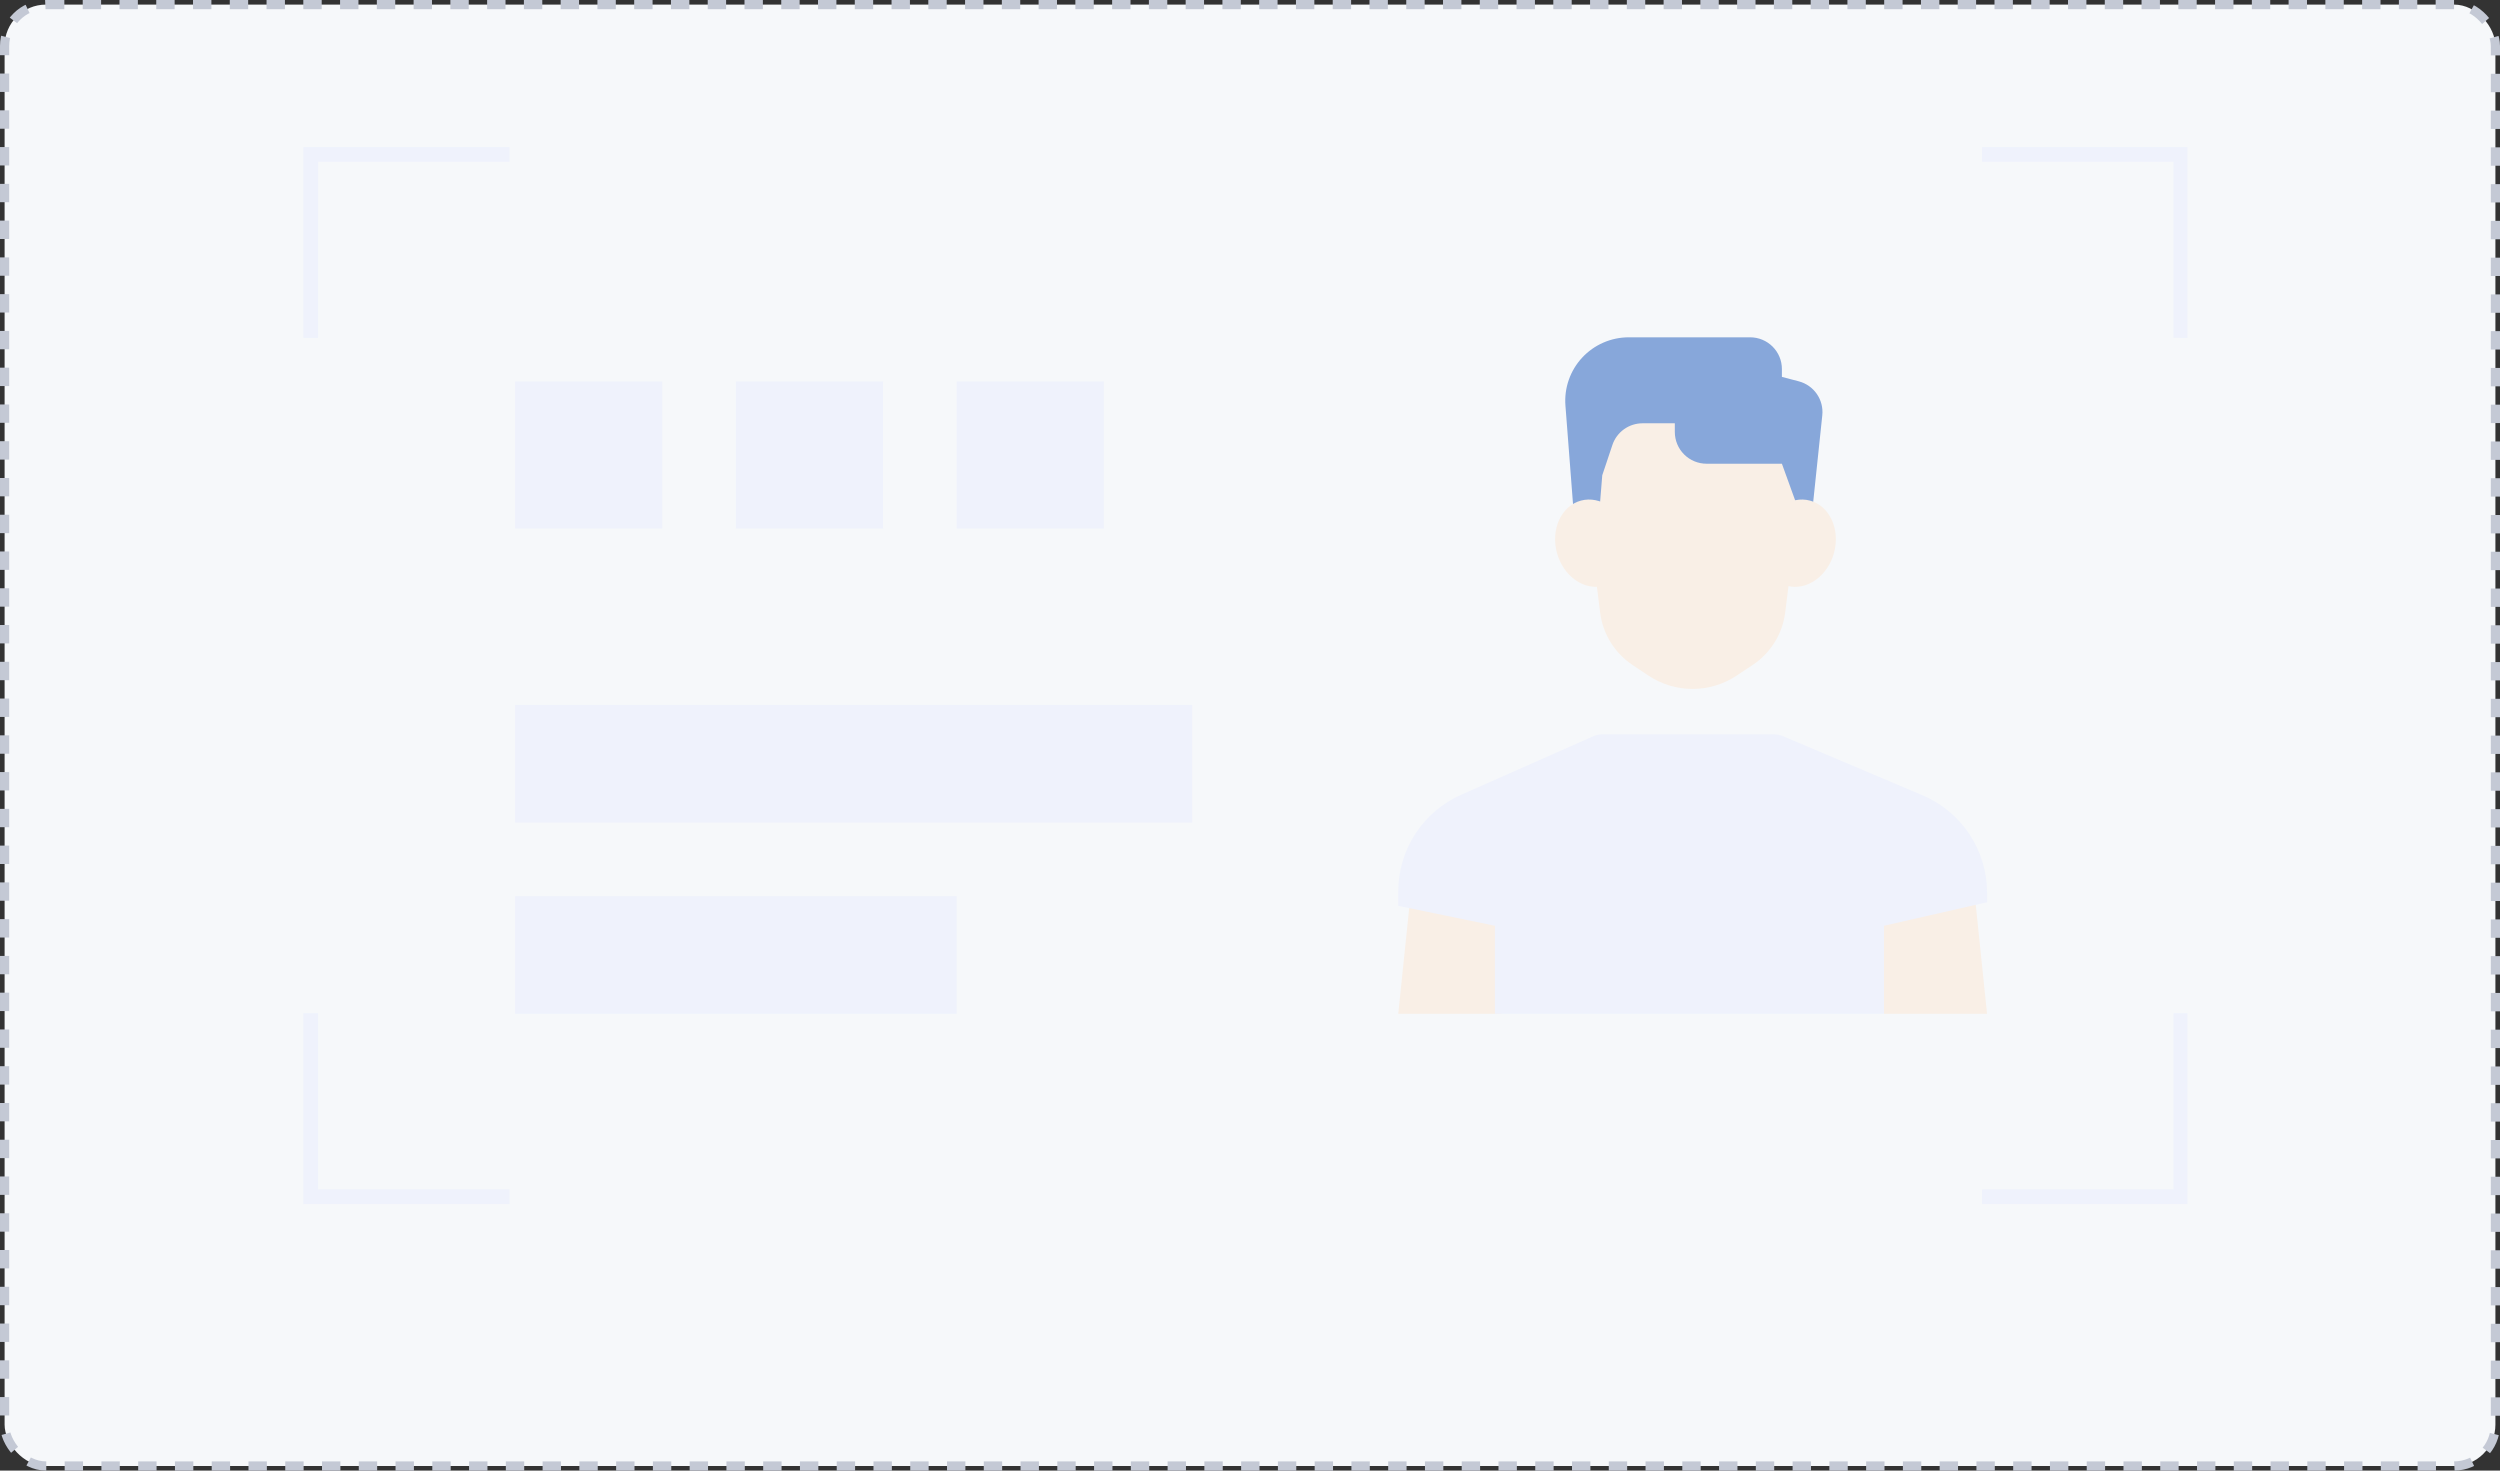 <svg width="272" height="160" viewBox="0 0 272 160" fill="none" xmlns="http://www.w3.org/2000/svg">
<rect x="0" y="0" width="272" height="160" fill="#333333" stroke="none"/>
<rect x="0.5" y="0.5" width="271" height="159" rx="4.5" fill="#F6F8FA" stroke="#C4C9D5" stroke-dasharray="2 2"/>
<g clip-path="url(#clip0_7452_2869)">
<path d="M238.081 110.236V131H215.65V129.403H236.478V110.236H238.081ZM34.602 110.236V129.403H55.43V131H33V110.236H34.602ZM238.081 16V36.764L236.478 36.763V17.597L215.65 17.596V16H238.081ZM33 16H55.431L55.43 17.596H34.603L34.602 36.764H33V16Z" fill="#EFF2FC"/>
<path d="M204.98 100L214.865 97.5L216.19 110.299H204.98V100ZM163.342 100L153.456 97.5L152.131 110.299H163.342V100Z" fill="#F9EFE6"/>
<path d="M158.981 86.468L173.364 80.098C173.658 79.968 173.977 79.9 174.299 79.9H193.06C193.369 79.901 193.674 79.964 193.959 80.084L209.17 86.527C211.252 87.409 213.028 88.883 214.276 90.765C215.525 92.647 216.19 94.855 216.19 97.112V98.163L204.98 100.723V110.301H162.647V100.723L152.131 98.557V96.98C152.131 94.754 152.778 92.576 153.994 90.71C155.21 88.844 156.942 87.371 158.981 86.468Z" fill="#EFF2FC"/>
<path d="M171.349 44.701H196.973L194.227 66.642C194.084 67.79 193.694 68.894 193.084 69.878C192.474 70.862 191.66 71.704 190.695 72.345L188.941 73.51C187.52 74.454 185.85 74.958 184.142 74.956C182.435 74.955 180.766 74.448 179.346 73.501L177.616 72.345C176.654 71.703 175.842 70.863 175.235 69.88C174.628 68.898 174.239 67.797 174.096 66.651L171.349 44.701Z" fill="#F9EFE6"/>
<path d="M177.212 36.699H190.415C191.332 36.699 192.211 37.063 192.859 37.71C193.507 38.357 193.871 39.234 193.871 40.149V41.006L195.71 41.489C196.508 41.699 197.204 42.187 197.673 42.865C198.141 43.543 198.352 44.366 198.265 45.185L197.002 57.224C196.994 57.3 196.958 57.37 196.902 57.42C196.845 57.471 196.772 57.499 196.696 57.499C196.615 57.499 196.536 57.474 196.47 57.428C196.403 57.381 196.353 57.316 196.325 57.239L193.871 50.453H185.677C184.761 50.453 183.881 50.09 183.233 49.443C182.585 48.796 182.221 47.918 182.221 47.003V46.054H178.707C177.982 46.055 177.275 46.282 176.687 46.705C176.099 47.129 175.659 47.725 175.429 48.412L174.326 51.708L174.061 55C174.007 55.681 173.697 56.316 173.195 56.779C172.692 57.242 172.033 57.499 171.349 57.499L170.319 44.128C170.246 43.18 170.37 42.227 170.684 41.329C170.997 40.431 171.493 39.608 172.14 38.91C172.788 38.213 173.572 37.656 174.446 37.276C175.319 36.895 176.261 36.699 177.214 36.699H177.212Z" fill="#87A7DA"/>
<path d="M169.39 60.134C169.72 61.364 170.444 62.434 171.403 63.11C172.361 63.786 173.476 64.011 174.502 63.737C175.527 63.462 176.38 62.711 176.872 61.647C177.363 60.584 177.454 59.295 177.124 58.066C176.794 56.836 176.07 55.766 175.111 55.09C174.153 54.415 173.038 54.189 172.012 54.464C170.987 54.738 170.134 55.489 169.642 56.553C169.15 57.617 169.06 58.905 169.39 60.134Z" fill="#F9EFE6"/>
<path d="M199.545 60.135C199.381 60.744 199.119 61.32 198.774 61.83C198.429 62.341 198.007 62.776 197.532 63.111C197.057 63.445 196.539 63.673 196.007 63.78C195.476 63.888 194.941 63.873 194.433 63.737C193.925 63.601 193.454 63.347 193.047 62.989C192.641 62.63 192.306 62.174 192.063 61.648C191.819 61.121 191.671 60.534 191.628 59.919C191.585 59.305 191.647 58.675 191.81 58.066C191.974 57.457 192.235 56.881 192.581 56.37C192.926 55.86 193.348 55.425 193.823 55.09C194.298 54.756 194.816 54.528 195.347 54.421C195.879 54.313 196.414 54.328 196.922 54.464C197.43 54.599 197.901 54.854 198.307 55.212C198.714 55.571 199.049 56.026 199.292 56.553C199.536 57.08 199.683 57.667 199.727 58.282C199.77 58.896 199.708 59.526 199.545 60.135Z" fill="#F9EFE6"/>
<path d="M56.043 41.5H72.058V57.5H56.043V41.5ZM56.043 76.7H129.711V89.5H56.043V76.7ZM56.043 97.5H104.087V110.3H56.043V97.5ZM80.065 41.5H96.08V57.5H80.065V41.5ZM104.087 41.5H120.102V57.5H104.087V41.5Z" fill="#EFF2FC"/>
</g>
<defs>
<clipPath id="clip0_7452_2869">
<rect width="205" height="115" fill="white" transform="translate(33 16)"/>
</clipPath>
</defs>
</svg>
